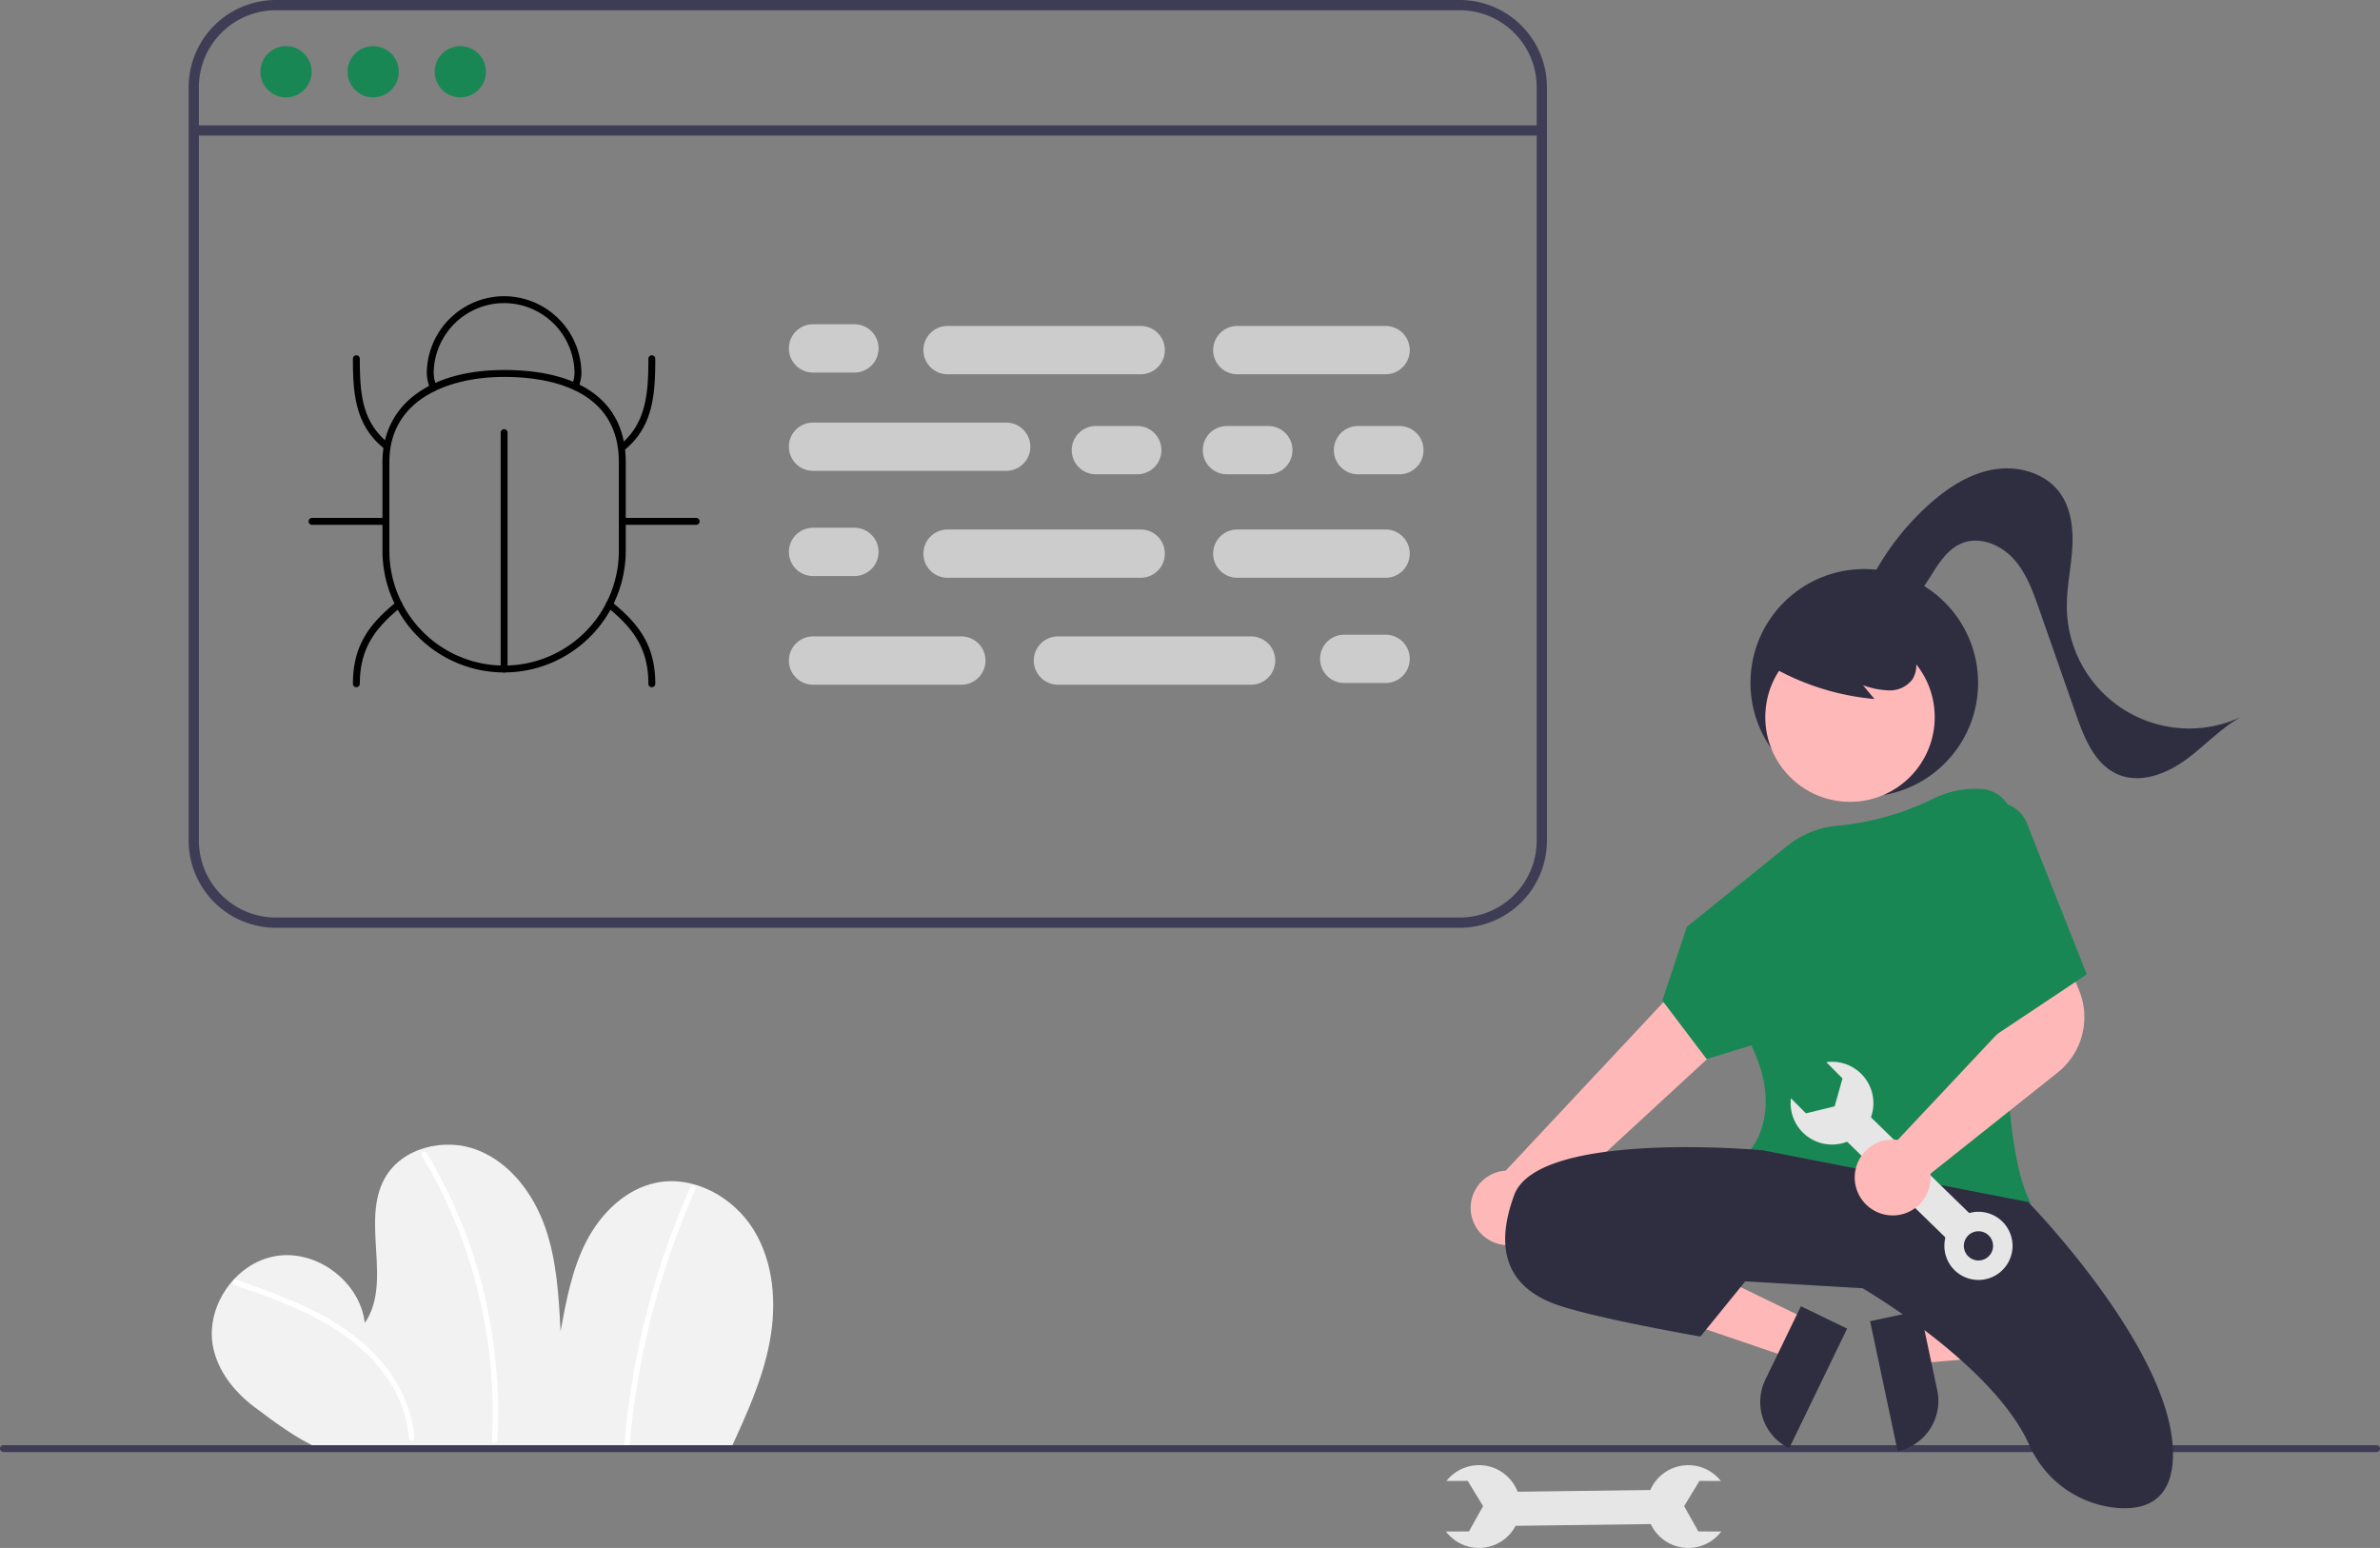 <svg xmlns="http://www.w3.org/2000/svg" data-name="Layer 1" width="690" height="448.759" viewBox="0 0 690 448.759" xmlns:xlink="http://www.w3.org/1999/xlink"><rect x="0" y="0" width="690" height="448.759" fill="#808080" stroke="none"/><path d="M466.813,645.731c4.668-10.084,9.333-20.317,11.359-31.242s1.176-22.783-4.627-32.259-17.228-15.902-28.132-13.76c-8.955,1.759-16.146,8.813-20.357,16.91S419.158,602.61,417.52,611.588c-.529-10.2-1.09-20.564-4.478-30.2s-10.06-18.615-19.569-22.343-21.879-.796-26.891,8.103c-7.061,12.538,2.302,30.125-5.817,42.006-1.393-11.917-13.855-21.332-25.699-19.416s-20.701,14.781-18.265,26.529c1.45,6.99,6.219,12.936,11.922,17.232s12.334,9.274,18.895,12.09Z" transform="translate(-255 -225.62)" fill="#f2f2f2"/><path d="M323.02,598.158c9.408,3.289,18.903,6.614,27.492,11.756,7.698,4.608,14.553,10.812,18.882,18.757a33.356,33.356,0,0,1,4.126,13.859c.063,1.018,1.655,1.025,1.592,0-.557-9.061-4.972-17.353-11.087-23.911-6.704-7.19-15.392-12.1-24.361-15.91-5.318-2.259-10.769-4.179-16.221-6.085-.969-.339-1.385,1.198-.423,1.535Z" transform="translate(-255 -225.62)" fill="#fff"/><path d="M377.287,560.625a143.383,143.383,0,0,1,13.791,30.616,145.117,145.117,0,0,1,6.361,32.968,143.305,143.305,0,0,1,.152,18.837c-.059,1.023,1.533,1.02,1.592,0a145.194,145.194,0,0,0-2.04-33.82,146.926,146.926,0,0,0-9.769-32.44,143.25,143.25,0,0,0-8.712-16.963.796.796,0,0,0-1.374.803Z" transform="translate(-255 -225.62)" fill="#fff"/><path d="M455.188,569.767a232.044,232.044,0,0,0-17.116,57.578q-1.342,8.365-2.078,16.812c-.089,1.02,1.503,1.014,1.592,0a231.209,231.209,0,0,1,12.738-58.025q2.834-7.892,6.239-15.562c.412-.928-.959-1.739-1.374-.803Z" transform="translate(-255 -225.62)" fill="#fff"/><rect x="709.176" y="639.478" width="9.882" height="46.588" transform="translate(1112.595 -285.48) rotate(89.259)" fill="#e6e6e6"/><path d="M754.027,669.616l-6.653-.019-4.112-7.337,4.445-7.312,6.181.018a11.999,11.999,0,1,0,.139,14.651Z" transform="translate(-255 -225.62)" fill="#e6e6e6"/><path d="M674.208,669.616l6.653-.019,4.112-7.337-4.445-7.312-6.181.018a11.999,11.999,0,1,1-.139,14.651Z" transform="translate(-255 -225.62)" fill="#e6e6e6"/><path d="M944,646.59H256a1,1,0,0,1,0-2H944a1,1,0,0,1,0,2Z" transform="translate(-255 -225.62)" fill="#3f3d56"/><circle cx="540.486" cy="197.969" r="33" fill="#2f2e41"/><polygon points="553.859 383.226 556.401 395.219 603.871 391.124 600.12 373.423 553.859 383.226" fill="#ffb8b8"/><path d="M789.188,618.497h38.531a0,0,0,0,1,0,0v14.887a0,0,0,0,1,0,0H804.075a14.887,14.887,0,0,1-14.887-14.887v0A0,0,0,0,1,789.188,618.497Z" transform="translate(108.711 1320.973) rotate(-101.965)" fill="#2f2e41"/><polygon points="524.12 382.586 518.777 393.621 473.673 378.264 481.559 361.979 524.12 382.586" fill="#ffb8b8"/><path d="M771.037,617.456h23.644a0,0,0,0,1,0,0v14.887a0,0,0,0,1,0,0H756.151a0,0,0,0,1,0,0v0A14.887,14.887,0,0,1,771.037,617.456Z" transform="translate(-379.941 824.868) rotate(-64.165)" fill="#2f2e41"/><path d="M690.259,586.414a10.743,10.743,0,0,0,12.709-10.48l74.374-68.571-18.47-14.305-67.337,71.943a10.801,10.801,0,0,0-1.275,21.413Z" transform="translate(-255 -225.62)" fill="#ffb8b8"/><circle cx="536.344" cy="207.898" r="24.561" fill="#ffb8b8"/><path d="M813.386,577.893c-17.229 0-37.978-3.628-50.779-18.477l-.288-.334.297-.328c.097-.107,9.514-10.869.111-30.061L749.799,532.67,736.929,515.681l7.13-21.389,29.177-23.504a26.751,26.751,0,0,1,14.611-5.789,80.211,80.211,0,0,0,27.785-7.913,27.906,27.906,0,0,1,12.8-2.798l.574.016a9.95,9.95,0,0,1,9.641,10.708c-1.979,25.63-5.472,87.543,4.792,108.861l.265.551-.592.15A136.113,136.113,0,0,1,813.386,577.893Z" transform="translate(-255 -225.62)" fill="#198754"/><path d="M765.986,559.09s-65-6-72,13,1,28,13,32,41,9,41,9l13-16,34,2s37.885,21.973,48.36,45.474A30.762,30.762,0,0,0,869.123,662.802c8.398.584,15.863-2.587,15.863-15.712,0-30-42-73-42-73Z" transform="translate(-255 -225.62)" fill="#2f2e41"/><path d="M716.486,588.59s17-5,44,8" transform="translate(-255 -225.62)" fill="#2f2e41"/><path d="M766.843,417.855a73.041,73.041,0,0,0,31.599,10.412l-3.331-3.991a24.477,24.477,0,0,0,7.561,1.501,8.281,8.281,0,0,0,6.75-3.159,7.702,7.702,0,0,0,.516-7.115,14.589,14.589,0,0,0-4.589-5.739,27.323,27.323,0,0,0-25.431-4.545,16.33,16.33,0,0,0-7.595,4.872,9.236,9.236,0,0,0-1.863,8.561" transform="translate(-255 -225.62)" fill="#2f2e41"/><path d="M795.309,398.224A75.485,75.485,0,0,1,814.446,371.703c5.292-4.703,11.472-8.743,18.446-9.963s14.833.87,19.111,6.511c3.498,4.613,4.152,10.793,3.767,16.569s-1.676,11.497-1.553,17.284a35.468,35.468,0,0,0,50.527,31.351c-6.022,3.329-10.714,8.598-16.305,12.608s-12.963,6.76-19.312,4.11c-6.718-2.804-9.8-10.419-12.206-17.29L846.189,402.244c-1.824-5.209-3.739-10.572-7.462-14.645s-9.765-6.557-14.889-4.509c-3.884,1.552-6.413,5.258-8.63,8.804s-4.557,7.32-8.304,9.179-9.298.715-10.523-3.285" transform="translate(-255 -225.62)" fill="#2f2e41"/><rect x="802.919" y="543.314" width="9.882" height="46.588" transform="translate(-416.747 524.138) rotate(-45.741)" fill="#e6e6e6"/><path d="M821.51,579.909a9.882,9.882,0,1,0,13.975-.181A9.882,9.882,0,0,0,821.51,579.909Zm10.111,9.853a4.235,4.235,0,1,1-.077-5.989A4.235,4.235,0,0,1,831.621,589.762Z" transform="translate(-255 -225.62)" fill="#e6e6e6"/><path d="M784.48,533.549l4.69,4.718-2.28,8.096-8.314,2.028-4.358-4.383a11.999,11.999,0,1,0,10.262-10.458Z" transform="translate(-255 -225.62)" fill="#e6e6e6"/><path d="M803.736,577.979a11.579,11.579,0,0,1-1.268-.07,11.023,11.023,0,0,1-9.68-9.681,11.003,11.003,0,0,1,10.931-12.25,10.625,10.625,0,0,1,1.466.109L838.763,520.342l-3.505-11.685,17.605-7.892,4.934,12.06a20.49,20.49,0,0,1-6.177,23.672l-36.961,29.401a10.259,10.259,0,0,1,.06,1.079,11.018,11.018,0,0,1-3.664,8.197A10.872,10.872,0,0,1,803.736,577.979Z" transform="translate(-255 -225.62)" fill="#ffb8b8"/><path d="M829.986,459.09h0a9.453,9.453,0,0,1,12.628,5.156l17.372,43.844-27,18Z" transform="translate(-255 -225.62)" fill="#198754"/><path d="M703.486,469.327V250.883a25.298,25.298,0,0,0-25.262-25.262H334.954a25.298,25.298,0,0,0-25.262,25.262V469.327a25.298,25.298,0,0,0,25.262,25.262H678.224A25.298,25.298,0,0,0,703.486,469.327ZM334.954,491.618a22.317,22.317,0,0,1-22.29-22.29V250.883a22.317,22.317,0,0,1,22.29-22.29H678.224a22.317,22.317,0,0,1,22.29,22.29V469.327a22.317,22.317,0,0,1-22.29,22.29Z" transform="translate(-255 -225.62)" fill="#3f3d56"/><path d="M700.514,264.924H312.664a1.486,1.486,0,1,1,0-2.972H700.514a1.486,1.486,0,0,1,0,2.972Z" transform="translate(-255 -225.62)" fill="#3f3d56"/><circle cx="82.926" cy="20.804" r="7.43" fill="#198754"/><circle cx="108.188" cy="20.804" r="7.43" fill="#198754"/><circle cx="133.451" cy="20.804" r="7.43" fill="#198754"/><path d="M443.979,424.852a1.0 1,0,0,1-1-1c0-10.427-4.571-16.242-11.945-22.247a1.0 1,0,1,1,1.263-1.551c7.83,6.375,12.683,12.58,12.683,23.798A1.0 1,0,0,1,443.979,424.852Z" transform="translate(-255 -225.62)"/><path d="M358.317,424.852a1.0 1,0,0,1-1-1c0-11.218,4.853-17.423,12.683-23.798a1.0 1,0,1,1,1.263,1.551c-7.375,6.005-11.945,11.821-11.945,22.247A1.0 1,0,0,1,358.317,424.852Z" transform="translate(-255 -225.62)"/><path d="M435.413,356.322a1,1,0,0,1-.632-1.775c7.581-6.171,8.197-14.938,8.197-24.923a1,1,0,0,1,2,0c0,10.505-.672,19.748-8.935,26.474A.994.994,0,0,1,435.413,356.322Z" transform="translate(-255 -225.62)"/><path d="M366.882,355.787a.994.994,0,0,1-.631-.225c-8.263-6.727-8.935-15.727-8.935-25.939a1,1,0,0,1,2,0c0,10.037.604,18.206,8.198,24.388a1,1,0,0,1-.632,1.775Z" transform="translate(-255 -225.62)"/><path d="M456.828,377.772H435.413a1,1,0,0,1,0-2h21.416a1,1,0,1,1,0,2Z" transform="translate(-255 -225.62)"/><path d="M366.883,377.772H345.467a1,1,0,0,1,0-2H366.883a1,1,0,0,1,0,2Z" transform="translate(-255 -225.62)"/><path d="M401.148,420.569a1.0 1,0,0,1-1-1V351.039a1,1,0,0,1,2,0v68.53A1.0 1,0,0,1,401.148,420.569Z" transform="translate(-255 -225.62)"/><path d="M401.148,420.569A35.305,35.305,0,0,1,365.883,385.304V359.586c0-16.468,13.513-26.699,35.265-26.699,22.741,0,35.265,9.482,35.265,26.699v25.717A35.305,35.305,0,0,1,401.148,420.569Zm0-85.681c-16.081,0-33.265,6.488-33.265,24.699v25.717a33.265,33.265,0,1,0,66.53,0V359.586C434.413,338.097,413.571,334.888,401.148,334.888Z" transform="translate(-255 -225.62)"/><path d="M380.651,339.062a1,1,0,0,1-.929-.63,14.088,14.088,0,0,1-.988-4.532A22.476,22.476,0,0,1,401.089,311.491h.115a22.467,22.467,0,0,1,22.359,22.357,12.227,12.227,0,0,1-.91,4.211,1,1,0,0,1-1.85-.761,10.195,10.195,0,0,0,.761-3.487,20.454,20.454,0,0,0-20.363-20.32h-.11a20.461,20.461,0,0,0-20.359,20.362,12.076,12.076,0,0,0,.847,3.838,1.001,1.001,0,0,1-.928,1.371Z" transform="translate(-255 -225.62)"/><path d="M502.71,333.623h-12a7,7,0,0,1,0-14h12a7,7,0,0,1,0,14Z" transform="translate(-255 -225.62)" fill="#ccc"/><path d="M584.71,363.123h-12a7,7,0,0,1,0-14h12a7,7,0,0,1,0,14Z" transform="translate(-255 -225.62)" fill="#ccc"/><path d="M622.71,363.123h-12a7,7,0,0,1,0-14h12a7,7,0,0,1,0,14Z" transform="translate(-255 -225.62)" fill="#ccc"/><path d="M660.71,363.123h-12a7,7,0,0,1,0-14h12a7,7,0,0,1,0,14Z" transform="translate(-255 -225.62)" fill="#ccc"/><path d="M585.71,334.123h-56a7,7,0,0,1,0-14h56a7,7,0,0,1,0,14Z" transform="translate(-255 -225.62)" fill="#ccc"/><path d="M546.71,362.123h-56a7,7,0,0,1,0-14h56a7,7,0,0,1,0,14Z" transform="translate(-255 -225.62)" fill="#ccc"/><path d="M656.71,334.123h-43a7,7,0,0,1,0-14h43a7,7,0,0,1,0,14Z" transform="translate(-255 -225.62)" fill="#ccc"/><path d="M502.71,392.623h-12a7,7,0,0,1,0-14h12a7,7,0,0,1,0,14Z" transform="translate(-255 -225.62)" fill="#ccc"/><path d="M585.71,393.123h-56a7,7,0,0,1,0-14h56a7,7,0,0,1,0,14Z" transform="translate(-255 -225.62)" fill="#ccc"/><path d="M656.71,393.123h-43a7,7,0,0,1,0-14h43a7,7,0,0,1,0,14Z" transform="translate(-255 -225.62)" fill="#ccc"/><path d="M637.71,416.623a7.008,7.008,0,0,1,7-7h12a7,7,0,0,1,0,14h-12A7.008,7.008,0,0,1,637.71,416.623Z" transform="translate(-255 -225.62)" fill="#ccc"/><path d="M554.71,417.123a7.008,7.008,0,0,1,7-7h56a7,7,0,0,1,0,14h-56A7.008,7.008,0,0,1,554.71,417.123Z" transform="translate(-255 -225.62)" fill="#ccc"/><path d="M483.71,417.123a7.008,7.008,0,0,1,7-7h43a7,7,0,0,1,0,14h-43A7.008,7.008,0,0,1,483.71,417.123Z" transform="translate(-255 -225.62)" fill="#ccc"/></svg>